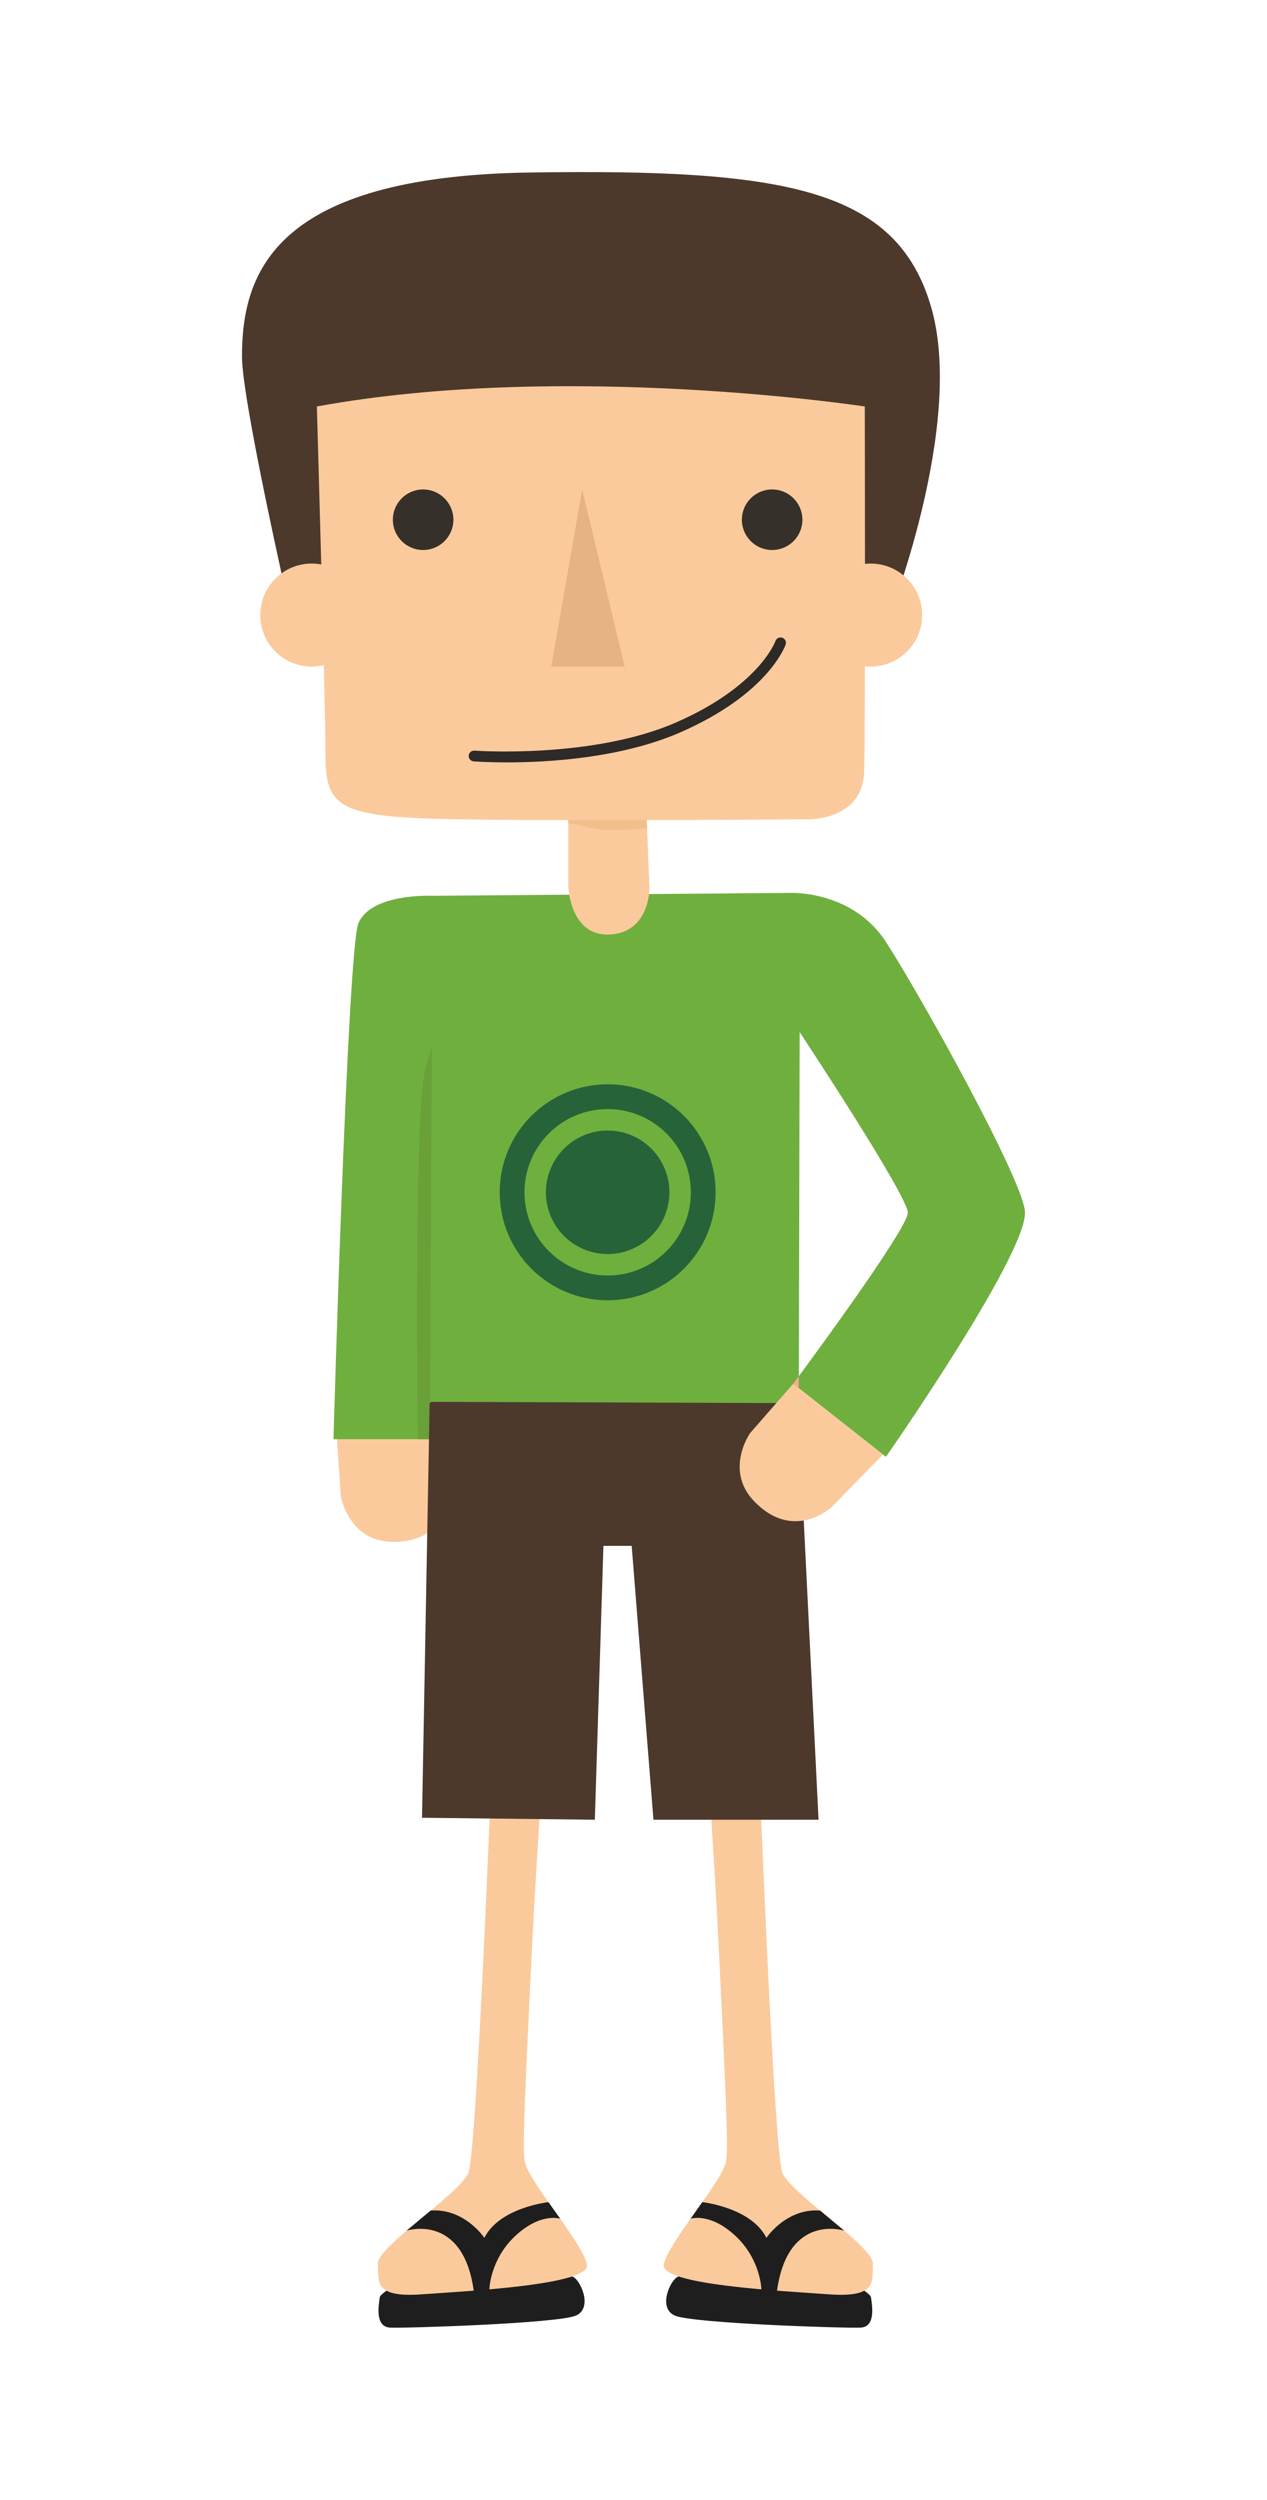 <?xml version="1.0" encoding="UTF-8"?><svg id="Layer_1" xmlns="http://www.w3.org/2000/svg" viewBox="0 0 432 852"><defs><style>.cls-1{fill:#69a038;}.cls-2{fill:#f2bf8c;}.cls-3{fill:#ffa894;}.cls-4{fill:#e5b385;}.cls-5{fill:#fbca9c;}.cls-6{fill:#1e1e1e;}.cls-7{fill:#6faf3e;}.cls-8{fill:#2d2a27;}.cls-9{fill:#353029;}.cls-10{fill:#4c392c;}.cls-11{fill:#276338;}</style></defs><path class="cls-5" d="M119.05,483.75l-4.34,4.04,1.5,22.3s2.64,15.07,17.29,15.42c19.4,.47,20.18-17.08,20.18-17.08l-.28-25.23-34.34,.55Z"/><path class="cls-7" d="M159.8,318.04l-12.29-12.73s-21.08-.99-25.32,9.42c-3.73,9.13-8.49,175.79-8.49,175.79h34.69l11.42-172.48Z"/><path class="cls-1" d="M145.03,364.28c-4.02,15.14-2.58,126.24-2.58,126.24h5.93l10.47-158.14c-6.42,10.69-10.62,19.86-13.82,31.9Z"/><g><path class="cls-6" d="M138.85,776.61s-9.21,4.69-9.38,6.43c-.16,1.74-1.99,10.01,3.53,10.28,5.53,.26,57.13-1.44,63.32-4.08,6.2-2.64,1.28-12.88-1.28-13.34-2.56-.47-56.19,.72-56.19,.72Z"/><path class="cls-5" d="M169.53,553.54s-6.46,179.96-9.9,187.25c-3.44,7.29-31.23,25.12-30.81,30.81,.41,5.69-1.82,11.57,14.82,10.39,16.64-1.19,57.88-3.25,56.5-10.19-1.38-6.95-16.97-24.76-20.67-33.31-.91-2.12-1.15-4.42-.52-21.61,.53-14.58,2.74-59.87,3.38-70.58,2.63-44.71,5.79-88.81,5.79-88.81l-18.59-3.96Z"/><path class="cls-6" d="M138.64,760.28s19.16-6.19,22.88,20.41l3.03,2.95,2.3-3.28s.16-10.17,8.83-18.27c8.67-8.11,15.32-5.89,15.32-5.89l-3.99-5.64s-16.64,1.78-21.86,12.17c0,0-6.77-10.19-18.32-9.3l-8.19,6.84Z"/></g><g><path class="cls-6" d="M287.61,776.61s9.21,4.69,9.38,6.43c.16,1.74,1.99,10.01-3.53,10.28-5.52,.26-57.13-1.44-63.32-4.08-6.2-2.64-1.28-12.88,1.28-13.34,2.56-.47,56.18,.72,56.18,.72Z"/><path class="cls-5" d="M256.94,553.54s6.46,179.96,9.9,187.25c3.44,7.29,31.22,25.12,30.81,30.81-.4,5.69,1.82,11.57-14.82,10.39-16.64-1.19-57.88-3.25-56.51-10.19,1.38-6.95,16.97-24.76,20.67-33.31,.91-2.12,1.15-4.42,.52-21.61-.53-14.58-2.74-59.87-3.38-70.58-2.64-44.71-5.79-88.81-5.79-88.81l18.59-3.96Z"/><path class="cls-6" d="M287.83,760.28s-19.16-6.19-22.89,20.41l-3.03,2.95-2.3-3.28s-.16-10.17-8.82-18.27c-8.67-8.11-15.32-5.89-15.32-5.89l3.99-5.64s16.64,1.78,21.86,12.17c0,0,6.77-10.19,18.32-9.3l8.18,6.84Z"/></g><polygon class="cls-10" points="163.69 465.07 146.49 478.26 143.89 619.55 202.82 620.22 205.75 526.88 215.38 526.88 222.8 620.22 279.1 620.22 272.07 478.26 163.69 465.07"/><path class="cls-7" d="M147.51,305.31l122.07-.98s21.08-.9,32.49,16.7c11.42,17.59,47.42,82.19,47.42,92.3,0,15.28-47.42,83.22-47.42,83.22l-31.62-24.91s39.08-52.51,39.08-58.31-36.88-61.56-36.88-61.56l-.29,126.46-125.73-.44,.88-172.48Z"/><path class="cls-5" d="M270.45,471.64l-14.71,16.83s-8.79,12.52,1.32,23.13c13.39,14.05,26.35,2.2,26.35,2.2l17.64-18.04-30.6-24.11Z"/><g><path class="cls-5" d="M193.77,270.2v32.03s.59,17.15,14.35,16.27,13.32-16.27,13.32-16.27l-1.32-32.03h-26.35Z"/><path class="cls-2" d="M207.93,282.9c4.34-.12,8.57-.07,12.69-.66l-.49-12.04h-26.35v10.4c4.74,.55,9.15,2.43,14.16,2.29Z"/></g><polygon class="cls-3" points="270.45 471.64 272.34 469.09 272.34 473.12 270.45 471.64"/><path class="cls-10" d="M98.32,205.9s-15.78-69.35-15.81-84.31c-.05-28.54,10.98-61.47,97.92-62.79,86.94-1.32,125.14,5.27,137,45.67,11.86,40.4-14.93,107.58-14.93,107.58l-204.18-6.15Z"/><path class="cls-5" d="M108.04,138.54s2.94,101.49,2.94,118.61,3.72,21.08,39,21.96c35.28,.88,125.64,.13,125.64,.13,0,0,18.57,.44,19.03-16.25,.46-16.69,.21-124.45,.21-124.45,0,0-101.87-15.55-186.82,0Z"/><circle class="cls-5" cx="106.29" cy="209.64" r="17.56"/><circle class="cls-5" cx="296.86" cy="209.64" r="17.56"/><circle class="cls-9" cx="144.27" cy="177.14" r="10.32"/><circle class="cls-9" cx="263.27" cy="177.14" r="10.32"/><polygon class="cls-4" points="198.5 166.82 187.96 227.2 212.99 227.2 198.5 166.82"/><path class="cls-8" d="M172.8,259.84c-6.51,0-10.78-.3-11.3-.34-1.01-.08-1.77-.96-1.69-1.97,.08-1,.97-1.76,1.97-1.69,.4,.03,40.23,2.87,68.79-9.63,28.27-12.37,33.78-27.57,33.83-27.72,.33-.95,1.37-1.46,2.33-1.13,.96,.33,1.47,1.37,1.14,2.33-.23,.69-6.11,16.88-35.83,29.89-20.16,8.82-45.04,10.27-59.24,10.27Z"/><path class="cls-11" d="M207.19,369.56c-20.33,0-36.81,16.48-36.81,36.81s16.48,36.81,36.81,36.81,36.81-16.48,36.81-36.81-16.48-36.81-36.81-36.81Zm0,65.17c-15.66,0-28.36-12.7-28.36-28.36s12.69-28.36,28.36-28.36,28.36,12.7,28.36,28.36-12.69,28.36-28.36,28.36Z"/><path class="cls-11" d="M207.19,427.42c-11.62,0-21.05-9.42-21.05-21.05s9.43-21.05,21.05-21.05,21.05,9.42,21.05,21.05-9.43,21.05-21.05,21.05Z"/></svg>